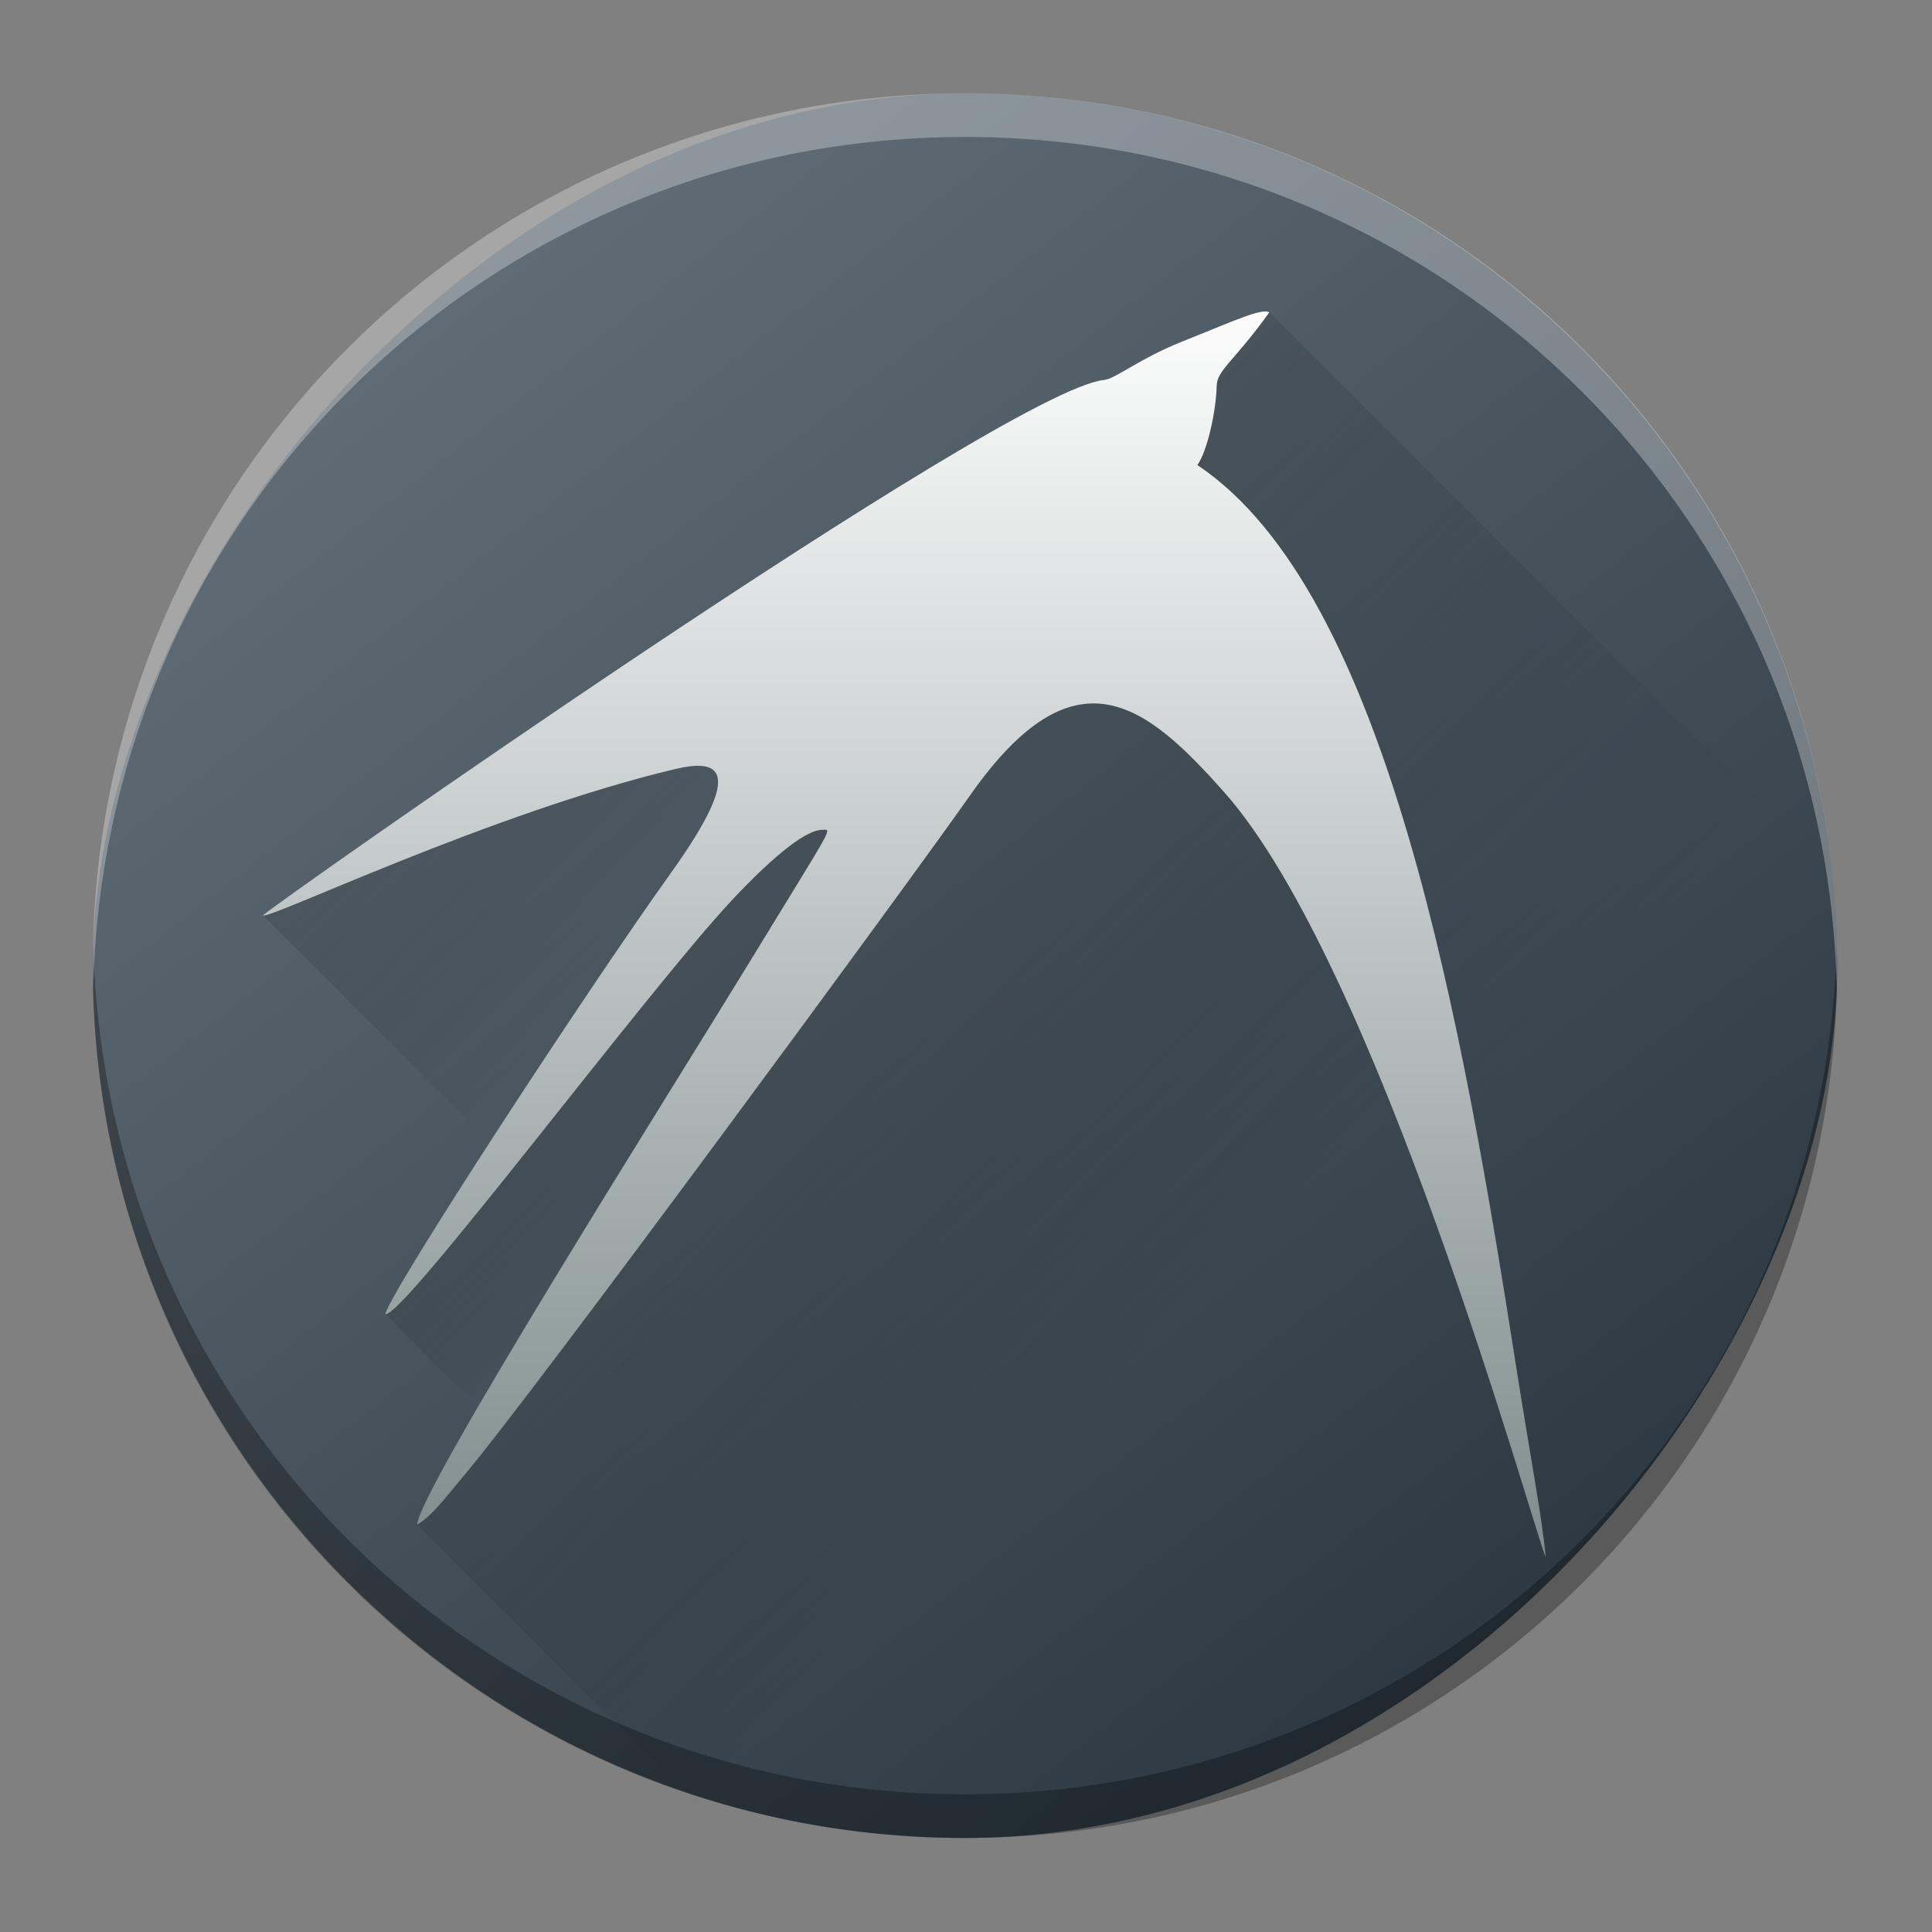 <?xml version="1.0" encoding="UTF-8" standalone="no"?>
<svg
   height="62"
   width="62"
   version="1.1"
   id="svg4662"
   sodipodi:docname="pattern-lxde.svg"
   inkscape:version="1.4 (e7c3feb100, 2024-10-09)"
   xmlns:inkscape="http://www.inkscape.org/namespaces/inkscape"
   xmlns:sodipodi="http://sodipodi.sourceforge.net/DTD/sodipodi-0.dtd"
   xmlns:xlink="http://www.w3.org/1999/xlink"
   xmlns="http://www.w3.org/2000/svg"
   xmlns:svg="http://www.w3.org/2000/svg">
  <rect width="100%" height="100%" fill="#808080" stroke="none"/>
  <defs
     id="defs4666">
    <linearGradient
       gradientTransform="matrix(0.7,0,0,0.7,-365.513,-322.758)"
       gradientUnits="userSpaceOnUse"
       x2="426.695"
       y2="499.921"
       y1="547.675"
       id="a-6"
       x1="389.32">
      <stop
         stop-color="#18222a"
         style="stop-color:#1e2b35;stop-opacity:1"
         id="stop216" />
      <stop
         stop-color="#566069"
         offset="1"
         style="stop-color:#6d7983;stop-opacity:1"
         id="stop218" />
    </linearGradient>
    <linearGradient
       id="b-5"
       gradientTransform="matrix(-1.057,-0.283,0.283,-1.057,15.741,-0.893)"
       gradientUnits="userSpaceOnUse"
       x1="-1.769"
       x2="-8.75"
       y1="1.988"
       y2="14.078">
      <stop
         offset="0"
         stop-color="#babec3"
         id="stop7170" />
      <stop
         offset="1"
         stop-color="#eff0f1"
         id="stop7172" />
    </linearGradient>
    <linearGradient
       id="linearGradient5356"
       gradientUnits="userSpaceOnUse"
       x1="5.707"
       x2="9.401"
       xlink:href="#a"
       y1="15.693"
       y2="19.387"
       gradientTransform="translate(-33.634,-34.725)" />
    <linearGradient
       id="linearGradient5360">
      <stop
         offset="0"
         stop-color="#292c2f"
         id="stop4629-4" />
      <stop
         offset="1"
         stop-opacity="0"
         id="stop4631-7" />
    </linearGradient>
    <linearGradient
       id="linearGradient5362"
       gradientUnits="userSpaceOnUse"
       x1="7.668"
       x2="9.159"
       xlink:href="#a"
       y1="22.092"
       y2="23.583"
       gradientTransform="translate(-33.634,-34.725)" />
    <linearGradient
       id="linearGradient5364"
       gradientUnits="userSpaceOnUse"
       x1="8.18"
       x2="12.709"
       xlink:href="#a"
       y1="25.473"
       y2="30"
       gradientTransform="translate(-33.634,-34.725)" />
    <linearGradient
       id="linearGradient5366"
       gradientUnits="userSpaceOnUse"
       x1="21.857"
       x2="30"
       xlink:href="#a"
       y1="6.014"
       y2="14.156"
       gradientTransform="translate(-33.634,-34.725)" />
    <linearGradient
       id="linearGradient5370"
       gradientUnits="userSpaceOnUse"
       x1="6"
       x2="6"
       y1="26"
       y2="6"
       gradientTransform="translate(-33.634,-34.725)">
      <stop
         offset="0"
         stop-color="#7f8c8d"
         id="stop4638-4" />
      <stop
         offset="1"
         stop-color="#fcfcfc"
         id="stop4640-4" />
    </linearGradient>
    <linearGradient
       inkscape:collect="always"
       xlink:href="#a-6"
       id="linearGradient732"
       gradientUnits="userSpaceOnUse"
       gradientTransform="matrix(1.05,0,0,1.05,-525.998,-518.936)"
       x1="389.32"
       y1="547.675"
       x2="426.695"
       y2="499.921" />
    <linearGradient
       inkscape:collect="always"
       xlink:href="#a"
       id="linearGradient734"
       gradientUnits="userSpaceOnUse"
       gradientTransform="matrix(1.5,0,0,1.5,71.558,6.249)"
       x1="5.707"
       y1="15.693"
       x2="9.401"
       y2="19.387" />
    <linearGradient
       inkscape:collect="always"
       xlink:href="#a"
       id="linearGradient736"
       gradientUnits="userSpaceOnUse"
       gradientTransform="matrix(1.5,0,0,1.5,71.558,6.249)"
       x1="7.668"
       y1="22.092"
       x2="9.159"
       y2="23.583" />
    <linearGradient
       inkscape:collect="always"
       xlink:href="#a"
       id="linearGradient738"
       gradientUnits="userSpaceOnUse"
       gradientTransform="matrix(1.5,0,0,1.5,71.558,6.249)"
       x1="8.18"
       y1="25.473"
       x2="12.709"
       y2="30" />
    <linearGradient
       inkscape:collect="always"
       xlink:href="#a"
       id="linearGradient740"
       gradientUnits="userSpaceOnUse"
       gradientTransform="matrix(1.5,0,0,1.5,71.558,6.249)"
       x1="21.857"
       y1="6.014"
       x2="30"
       y2="14.156" />
    <linearGradient
       inkscape:collect="always"
       xlink:href="#g"
       id="linearGradient742"
       gradientUnits="userSpaceOnUse"
       gradientTransform="matrix(1.5,0,0,1.5,71.558,6.249)"
       x1="6"
       y1="26"
       x2="6"
       y2="6" />
  </defs>
  <sodipodi:namedview
     id="namedview4664"
     pagecolor="#ffffff"
     bordercolor="#666666"
     borderopacity="1.0"
     inkscape:showpageshadow="2"
     inkscape:pageopacity="0.0"
     inkscape:pagecheckerboard="0"
     inkscape:deskcolor="#d1d1d1"
     showgrid="false"
     inkscape:zoom="7.375"
     inkscape:cx="54.847458"
     inkscape:cy="44.067797"
     inkscape:window-width="1920"
     inkscape:window-height="994"
     inkscape:window-x="0"
     inkscape:window-y="0"
     inkscape:window-maximized="1"
     inkscape:current-layer="svg4662" />
  <linearGradient
     id="a">
    <stop
       offset="0"
       stop-color="#292c2f"
       id="stop4629" />
    <stop
       offset="1"
       stop-opacity="0"
       id="stop4631" />
  </linearGradient>
  <linearGradient
     id="c"
     gradientUnits="userSpaceOnUse"
     x1="5.707"
     x2="9.401"
     xlink:href="#a"
     y1="15.693"
     y2="19.387"
     gradientTransform="translate(-33.634,-34.725)" />
  <linearGradient
     id="d"
     gradientUnits="userSpaceOnUse"
     x1="7.668"
     x2="9.159"
     xlink:href="#a"
     y1="22.092"
     y2="23.583"
     gradientTransform="translate(-33.634,-34.725)" />
  <linearGradient
     id="e"
     gradientUnits="userSpaceOnUse"
     x1="8.18"
     x2="12.709"
     xlink:href="#a"
     y1="25.473"
     y2="30"
     gradientTransform="translate(-33.634,-34.725)" />
  <linearGradient
     id="f"
     gradientUnits="userSpaceOnUse"
     x1="21.857"
     x2="30"
     xlink:href="#a"
     y1="6.014"
     y2="14.156"
     gradientTransform="translate(-33.634,-34.725)" />
  <linearGradient
     id="g"
     gradientUnits="userSpaceOnUse"
     x1="6"
     x2="6"
     y1="26"
     y2="6"
     gradientTransform="translate(-33.634,-34.725)">
    <stop
       offset="0"
       stop-color="#7f8c8d"
       id="stop4638" />
    <stop
       offset="1"
       stop-color="#fcfcfc"
       id="stop4640" />
  </linearGradient>
  <linearGradient
     id="b"
     gradientUnits="userSpaceOnUse"
     x1="2"
     x2="2"
     y1="30"
     y2="2">
    <stop
       offset="0"
       stop-color="#34495e"
       id="stop4643" />
    <stop
       offset="1"
       stop-color="#3b85b5"
       id="stop4645" />
  </linearGradient>
  <g
     id="g1"
     transform="matrix(1.333,0,0,1.333,-98.355,-10.331)">
    <rect
       width="41.998"
       x="-118.015"
       y="10.002"
       rx="20.999"
       height="41.996"
       transform="scale(-1,1)"
       style="display:inline;overflow:visible;fill:url(#linearGradient732);stroke-width:2.94;stroke-opacity:0.55"
       id="rect223-6"
       ry="20.998" />
    <path
       style="display:inline;overflow:visible;opacity:0.3;fill:#000000;fill-opacity:1;stroke-width:2.94;stroke-opacity:0.55"
       d="m 76.029,30.475 c -0.005,0.175 -0.012,0.349 -0.012,0.525 0,11.633 9.366,20.998 20.999,20.998 11.633,0 20.999,-9.365 20.999,-20.998 0,-0.176 -0.007,-0.349 -0.012,-0.525 -0.277,11.388 -9.534,20.473 -20.987,20.473 -11.457,0 -20.709,-9.085 -20.986,-20.473"
       id="path225-2" />
    <path
       d="m 76.029,31.521 c -0.005,-0.175 -0.012,-0.348 -0.012,-0.525 0,-11.633 9.366,-20.998 20.999,-20.998 11.633,0 20.999,9.365 20.999,20.998 0,0.176 -0.007,0.35 -0.012,0.525 -0.277,-11.388 -9.534,-20.473 -20.987,-20.473 -11.457,0 -20.709,9.085 -20.986,20.473"
       style="display:inline;overflow:visible;opacity:0.3;fill:#ffffff;fill-opacity:1;stroke-width:2.94;stroke-opacity:0.55"
       id="path229-9" />
    <path
       d="m 80.118,29.788 9.44,-5.54 3,3 -6,7.5 -0.9,0.581 z"
       opacity="0.2"
       id="path4652-3-1"
       style="fill:url(#linearGradient734);stroke-width:1.5" />
    <path
       d="m 83.06,39.387 9.498,-13.638 3,3 -9,12 -1.153,0.983 z"
       fill="url(#d)"
       opacity="0.2"
       id="path4654-0-2"
       style="fill:url(#linearGradient736);stroke-width:1.5" />
    <path
       d="m 98.558,24.249 -14.73,20.209 6.793,6.79 h 19.937 a 5.957,5.957 0 0 0 4.444,-1.995 l -4.005,-4.005 -1.94,-7.5 -3,-13.5 z"
       opacity="0.2"
       id="path4656-7-7"
       style="fill:url(#linearGradient738);stroke-width:1.5" />
    <path
       d="m 104.324,15.249 -2.766,1.5 v 7.5 l 6,4.5 v 4.5 l 1.5,1.5 v 3 l 1.94,7.5 4.005,4.005 a 5.958,5.958 0 0 0 1.556,-4.005 v -17.766 z"
       opacity="0.2"
       id="path4658-8-0"
       style="fill:url(#linearGradient740);stroke-width:1.5" />
    <path
       d="m 103.257,26.823 c -1.893,-2.138 -3.599,-3.518 -6.123,0.081 -1.503,2.142 -10.52,14.409 -12.174,16.362 -0.48,0.569 -0.762,0.963 -1.131,1.191 0,-0.777 6.228,-10.639 7.971,-13.497 2.094,-3.433 2.026,-3.232 1.776,-3.232 -0.354,0.002 -1.075,0.525 -2.172,1.695 -2.004,2.136 -7.935,10.086 -8.345,9.964 0.142,-0.578 4.782,-7.695 6.889,-10.638 1.815,-2.538 1.122,-2.73 0.081,-2.482 -4.436,1.058 -9.741,3.615 -9.914,3.522 0.065,-0.132 17.868,-12.651 20.247,-12.891 0.276,-0.027 0.861,-0.52 1.902,-0.933 1.129,-0.446 1.89,-0.81 2.078,-0.695 -0.825,1.157 -1.258,1.389 -1.266,1.762 -0.012,0.611 -0.23,1.597 -0.467,1.914 4.601,3.064 6.394,13.515 7.71,21.919 0.314,1.995 0.603,3.494 0.678,4.383 -0.39,-0.999 -4.066,-14.278 -7.74,-18.426 z"
       id="path4660-6-9"
       style="fill:url(#linearGradient742);stroke-width:1.5" />
  </g>
</svg>
